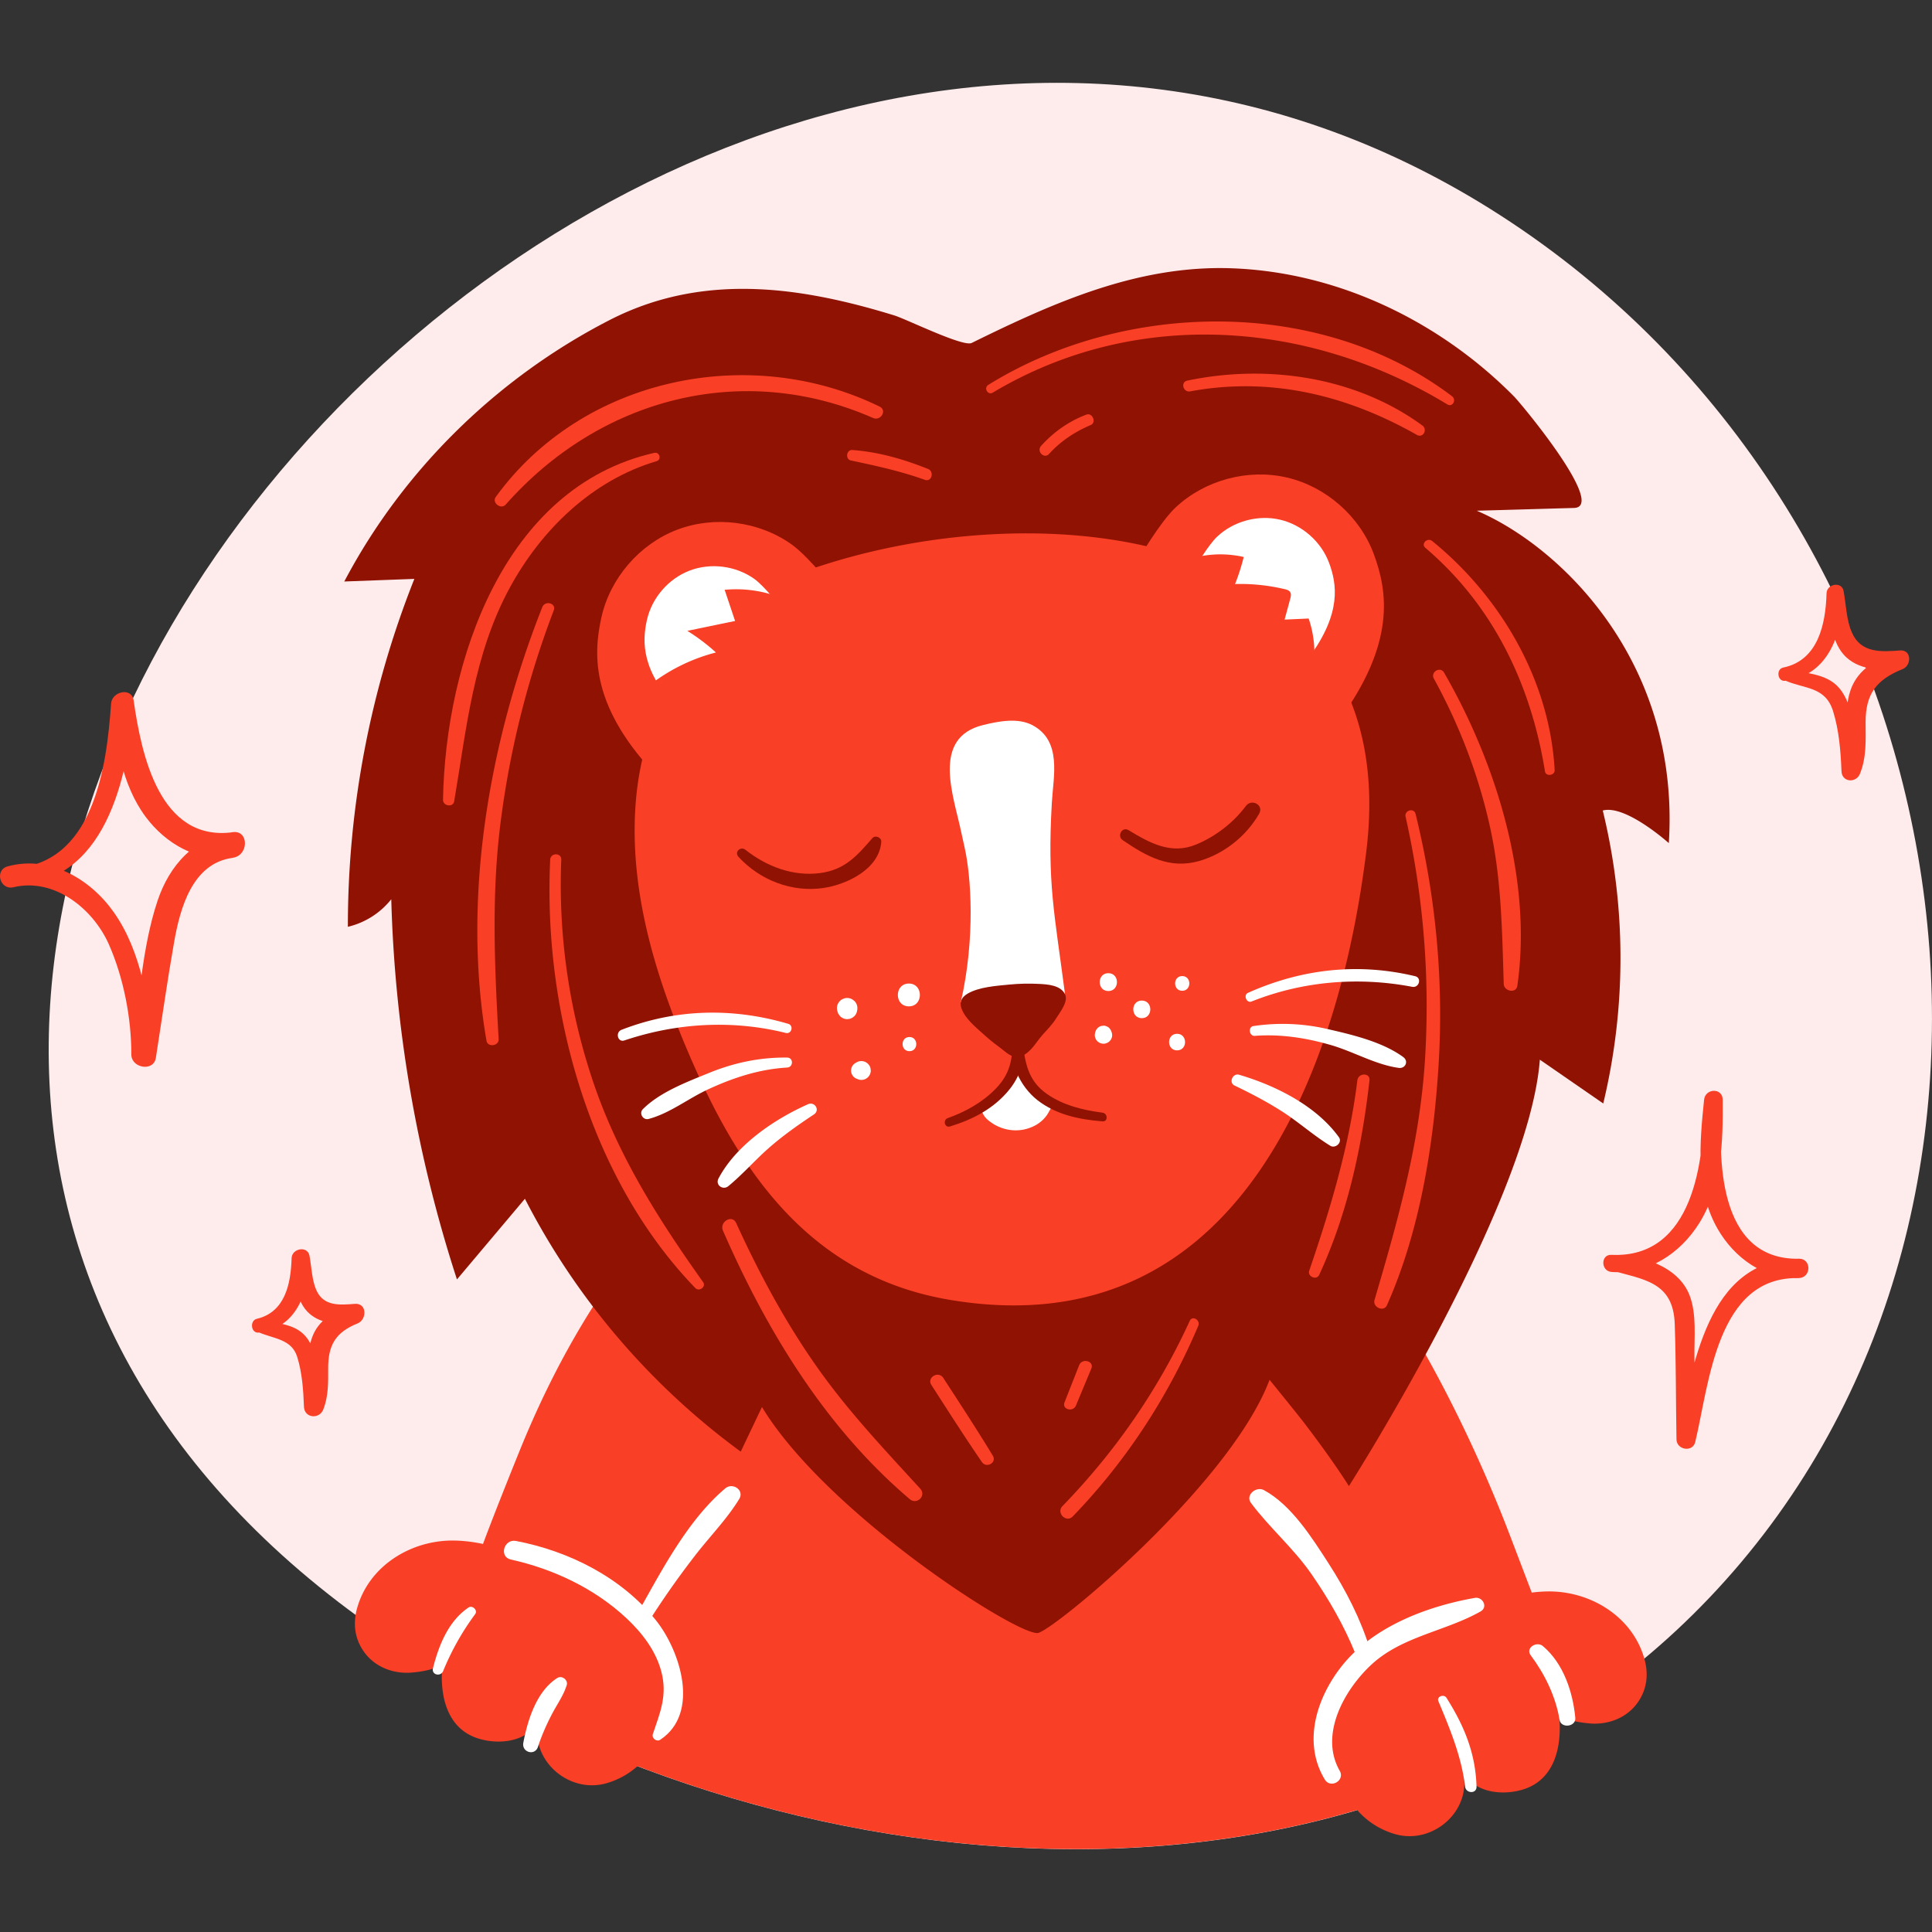 <svg width="160" height="160" viewBox="0 0 160 160" fill="none" xmlns="http://www.w3.org/2000/svg"><rect x="0" y="0" width="160" height="160" fill="#333333" stroke="none"/><path d="M144.193 129.384c-27.408 32.53-78.04 28.446-110.91 7.006C-45.48 85.018 51.915-28.764 124.238 17.823c38.305 24.674 47.248 79.164 19.954 111.561z" fill="#FEEBEB"/><path d="M127.57 143.377c-1.964-16.372-11.194-31.744-18.702-46.59-20.518.06-29.612-.941-50.123 0C53.958 110.398 42 125.852 39.09 139.888c26.587 14.829 62.188 18.863 88.481 3.488z" fill="#F93F25"/><path d="M62.858 120.882a226.392 226.392 0 00-10.346 16.695l-13.114-7.802c-.22-.129 3.581-9.507 3.886-10.242 2.57-6.195 5.675-11.693 9.82-16.951l9.754 18.3z" fill="#F93F25"/><path d="M29.575 133.181c.983-3.524 4.493-5.656 8.039-5.599 2.082.033 4.106.668 6.037 1.45a39.869 39.869 0 018.412 4.655c4.716 3.406 4.199 12.192-1.787 13.979-3.292.983-6.676-2.15-5.57-5.509-.697 2.117-3.385 2.408-5.215 1.78-2.677-.919-3.137-3.915-2.814-6.421-.097.754-2.06.959-2.623 1.002-1.479.111-2.972-.449-3.87-1.665-.846-1.152-.954-2.441-.61-3.672zM102.9 125.095a226.373 226.373 0 0110.347 16.696l14.405-7.802c-.865-2.265-1.726-4.529-2.591-6.794-3.467-9.087-8.2-17.934-12.206-23.008l-9.955 20.908z" fill="#F93F25"/><path d="M136.187 137.395c-.984-3.525-4.493-5.656-8.039-5.599-2.082.032-4.106.668-6.037 1.45a39.861 39.861 0 00-8.412 4.655c-4.716 3.406-4.199 12.191 1.787 13.979 3.291.983 6.675-2.15 5.57-5.509.696 2.117 3.384 2.408 5.215 1.78 2.677-.919 3.136-3.916 2.813-6.421.097.754 2.06.958 2.624 1.001 1.478.112 2.971-.448 3.869-1.665.847-1.152.951-2.437.61-3.671z" fill="#F93F25"/><path d="M42.308 129.154c3.503.776 6.927 2.387 9.568 4.856 1.289 1.206 2.423 2.67 2.886 4.4.527 1.981-.086 3.388-.696 5.201-.115.337.312.667.61.47 3.348-2.215 1.633-7.419-.355-9.895-2.85-3.549-7.182-5.728-11.59-6.571-.997-.19-1.435 1.317-.423 1.539z" fill="#fff"/><path d="M53.987 133.874a71.203 71.203 0 013.771-5.301c1.152-1.461 2.484-2.835 3.457-4.425.455-.747-.542-1.4-1.149-.887-3.025 2.548-5.179 6.622-7.084 10.024-.366.657.599 1.213 1.005.589zM36.703 138.382a21.72 21.72 0 012.648-4.705c.24-.323-.23-.765-.549-.55-1.672 1.124-2.47 3.148-2.943 5.021-.143.564.635.743.844.234zM44.551 144.666c.31-.948.715-1.863 1.178-2.746.42-.797.925-1.489 1.202-2.354.14-.435-.395-.847-.782-.6-1.712 1.091-2.452 3.467-2.81 5.366-.144.789.958 1.109 1.212.334zM122.28 147.957c-.086-2.789-1.023-5.028-2.487-7.35-.208-.334-.837-.119-.671.283.961 2.297 1.912 4.572 2.21 7.07.072.582.969.618.948-.003zM122.136 132.331c-4.005.707-8.455 2.397-11.036 5.67-2.07 2.627-3.24 6.316-1.385 9.371.477.786 1.694.079 1.235-.722-1.709-2.986.38-6.725 2.648-8.814 2.523-2.326 6.101-2.735 9.016-4.382.638-.359.179-1.238-.478-1.123z" fill="#fff"/><path d="M113.462 136.601c-.783-2.53-1.992-4.884-3.424-7.109-1.375-2.132-3.083-4.852-5.365-6.087-.629-.341-1.569.402-1.07 1.069 1.54 2.06 3.506 3.726 4.989 5.861 1.428 2.057 2.713 4.278 3.65 6.6.297.736 1.464.463 1.22-.334zM130.459 142.261c-.201-2.146-.987-4.515-2.688-5.943-.51-.427-1.468.151-1.001.771 1.18 1.58 2.056 3.396 2.39 5.348.125.728 1.371.571 1.299-.176z" fill="#fff"/><path d="M53.778 25.123a23.107 23.107 0 00-3.283 1.378c-9.3 4.774-17.105 12.4-21.982 21.656l5.803-.216a77.8 77.8 0 00-5.506 28.812 6.502 6.502 0 003.593-2.282 111.539 111.539 0 005.44 31.485l5.628-6.679a59.841 59.841 0 0017.873 20.941l1.758-3.696c5.298 8.749 20.967 18.845 22.826 18.719 1.166-.079 15.931-12.256 19.211-20.973 0 0 2.265 2.788 2.835 3.528.287.373 2.369 3.097 3.736 5.275 0 0 14.923-23.396 15.813-35.314l5.251 3.628a51.578 51.578 0 00-.04-24.261c1.888-.517 5.47 2.699 5.47 2.699.958-15.091-9.048-24.606-15.906-27.527 2.684-.075 5.369-.154 8.053-.23 2.742-.079-4.35-8.61-4.967-9.234-6.151-6.216-14.531-10.279-23.324-10.612-7.785-.294-14.754 2.817-21.591 6.183-.71.349-5.376-1.963-6.41-2.282-2.609-.804-5.272-1.475-7.981-1.863-4.257-.603-8.359-.438-12.3.865z" fill="#8F1202"/><path d="M72.854 33.675c-10.814-5.286-24.638-2.397-31.798 7.48-.348.48.43 1.076.822.635 7.741-8.764 19.538-11.958 30.427-7.174.627.276 1.187-.628.549-.94z" fill="#F93F25"/><path d="M54.18 37.505c-12.5 2.838-17.287 17.345-17.492 28.732-.01.517.836.66.926.126 1.03-6.072 1.597-12.141 4.59-17.664 2.613-4.82 6.834-8.926 12.167-10.505.445-.126.262-.79-.19-.69z" fill="#F93F25"/><path d="M44.91 50.281c-4.382 11.075-6.668 24.05-4.622 35.91.097.568 1.04.438 1.008-.136-.334-5.972-.6-11.814.14-17.776a76.095 76.095 0 014.425-17.732c.223-.6-.721-.847-.95-.266zM45.564 71.194c-.596 12.364 3.244 26.407 12.022 35.48.316.326.92-.112.643-.496-3.679-5.171-6.984-10.375-9.051-16.422a51.106 51.106 0 01-2.696-18.559c.026-.595-.89-.592-.918-.003zM59.876 101.929c3.621 8.283 8.498 16.312 15.46 22.219.6.51 1.411-.28.87-.869-2.95-3.222-5.922-6.366-8.456-9.941-2.674-3.772-4.863-7.845-6.78-12.048-.337-.75-1.417-.1-1.094.639zM77.132 114.695c1.378 2.142 2.745 4.285 4.184 6.384.377.549 1.256.054.905-.527-1.321-2.175-2.714-4.3-4.099-6.435-.398-.621-1.392-.047-.99.578zM82.217 32.516c11.796-7.048 26.127-6.026 37.64.973.442.269.783-.38.395-.675-10.856-8.219-27.075-7.967-38.405-.94-.405.255-.04.886.37.642z" fill="#F93F25"/><path d="M98.568 32.412c6.643-1.234 12.967.312 18.77 3.603.517.295.915-.441.456-.778-5.52-4.038-12.87-5.104-19.47-3.715-.585.126-.334.998.244.89zM118.045 45.372c5.616 4.784 8.742 11.308 9.902 18.511.071.456.832.348.803-.108-.409-7.414-4.443-14.334-10.142-18.97-.391-.32-.962.23-.563.567zM118.748 56.203c2.114 3.85 3.69 7.96 4.641 12.252.961 4.343 1.004 8.617 1.144 13.028.018.614 1.034.822 1.127.154 1.253-8.767-1.722-18.393-6.065-25.93-.312-.552-1.152-.06-.847.496zM116.405 67.64a71.334 71.334 0 011.6 20.21c-.445 6.908-2.239 13.221-4.174 19.81-.175.596.765 1.03 1.03.435 2.728-6.134 3.866-13.258 4.278-19.922.431-6.988-.236-13.968-1.905-20.762-.129-.538-.951-.312-.829.23zM112.41 89.468c-.674 5.448-2.218 10.595-3.987 15.77-.161.477.607.815.825.348 2.344-5.057 3.546-10.602 4.167-16.118.072-.646-.929-.631-1.005 0zM98.528 109.39c-2.609 5.707-6.172 10.835-10.54 15.339-.542.56.312 1.418.854.855 4.425-4.576 7.906-9.924 10.393-15.781.201-.474-.484-.897-.707-.413zM89.373 113.058c-.406 1.027-.811 2.053-1.213 3.08-.233.592.71.836.947.262.424-1.023.851-2.043 1.275-3.065.254-.614-.761-.898-1.009-.277zM86.882 37.59c.973-1.069 2.125-1.826 3.453-2.393.488-.208.136-1.048-.362-.861-1.45.542-2.72 1.442-3.754 2.59-.406.45.254 1.117.663.665zM76.844 38.83c-2.024-.805-4.08-1.404-6.259-1.562-.491-.036-.603.764-.118.865 2.07.441 4.127.886 6.122 1.604.582.208.808-.689.255-.908zM57.647 88.64c-3.143-7.017-5.613-14.6-4.992-22.263.621-7.662 4.903-15.407 12.023-18.314 19.427-7.931 51.917-5.279 48.468 22.495-2.254 18.139-10.634 41.036-34.392 37.106-10.85-1.794-16.818-9.457-21.107-19.025z" fill="#F93F25"/><path d="M54.536 64.403c-5.56-5.745-5.445-10.07-4.73-13.278.725-3.245 3.15-6.059 6.255-7.25 3.104-1.188 6.794-.718 9.5 1.213 1.457 1.04 3.671 3.89 3.671 3.89s-5.817 5.373-8.3 8.032c-2.1 2.247-6.396 7.393-6.396 7.393z" fill="#F93F25"/><path d="M56.244 58.844c-3.14-3.244-3.075-5.684-2.67-7.497.41-1.83 1.78-3.42 3.532-4.091 1.75-.671 3.832-.406 5.361.685.822.589 2.071 2.197 2.071 2.197s-3.284 3.032-4.683 4.532c-1.188 1.27-3.61 4.174-3.61 4.174z" fill="#fff"/><path d="M110.878 59.684c4.734-6.445 4.037-10.713 2.896-13.795-1.155-3.12-3.94-5.578-7.178-6.339-3.237-.76-6.826.205-9.248 2.484-1.303 1.227-3.112 4.35-3.112 4.35s6.489 4.54 9.31 6.837c2.379 1.941 7.332 6.463 7.332 6.463z" fill="#F93F25"/><path d="M108.437 54.405c2.674-3.64 2.279-6.047 1.633-7.788-.653-1.758-2.225-3.147-4.052-3.578-1.826-.427-3.854.115-5.218 1.403-.736.693-1.758 2.455-1.758 2.455s3.664 2.562 5.254 3.858c1.346 1.098 4.141 3.65 4.141 3.65z" fill="#fff"/><path d="M65.349 49.8a10.103 10.103 0 00-5.337-.954c.287.861.578 1.719.865 2.58l-3.955.819a16.22 16.22 0 012.369 1.79 15.048 15.048 0 00-5.739 2.897l2.818 3.603L65.349 49.8zM97.488 46.678a8.715 8.715 0 015.512-.55c-.19.762-.43 1.512-.718 2.24 1.382-.04 2.767.104 4.113.424.169.04.352.093.449.24.104.162.057.373.007.56-.154.574-.312 1.148-.466 1.72.663-.03 1.327-.058 1.991-.09a8.842 8.842 0 01.173 5.167l-11.061-9.711z" fill="#F93F25"/><path d="M79.568 83.005c1.224-5.348.85-10.476.313-12.834-.097-.42-.19-.84-.277-1.26-.62-2.982-2.512-7.813 1.816-8.868 1.27-.309 2.886-.635 4.106.025 2.426 1.31 1.712 4.188 1.583 6.41-.388 6.704.226 9.177 1.083 15.798.004.018.004.036.008.054-.004 0-8.614.675-8.632.675z" fill="#fff"/><path d="M79.626 83.504c-.155-.445-.069-.876.502-1.213.948-.556 2.394-.65 3.467-.754.811-.079 1.63-.097 2.448-.054.692.036 1.776.094 2.153.844.312.62-.43 1.521-.729 2.006-.312.51-.746.94-1.144 1.385-.36.406-.636.883-1.027 1.263-.323.316-.797.66-1.256.55-.495-.115-.915-.55-1.314-.84-.463-.334-.904-.7-1.324-1.084-.631-.567-1.493-1.274-1.776-2.103z" fill="#8F1202"/><path d="M83.502 93.553a3.403 3.403 0 002.336-.41c.345-.208.643-.48.872-.81.068-.101.585-.962.452-1.034-1.338-.74-2.081-1.935-2.76-3.255-.05-.097-.215-.237-.222-.338.021.284-.197.628-.298.887-.499 1.285-1.636 2.135-2.641 3.01-.112.098.154.618.215.726.183.334.585.614.9.804.356.204.744.348 1.146.42z" fill="#fff"/><path d="M78.678 93.287c1.917-.585 3.672-1.5 4.942-3.09 1.03-1.285 1.633-3.291.793-4.813-.14-.258-.545-.136-.545.147 0 1.83-.018 3.202-1.396 4.62-1.116 1.151-2.487 1.909-3.984 2.447-.427.154-.258.825.19.689z" fill="#8F1202"/><path d="M91.304 92.146c-1.6-.205-3.252-.607-4.594-1.543-1.633-1.142-1.805-2.631-2.053-4.444-.043-.323-.473-.23-.563 0-.693 1.748.438 3.866 1.816 4.946 1.55 1.213 3.474 1.608 5.398 1.762.463.032.441-.664-.004-.721zM61.157 70.957c1.762 1.924 4.411 2.964 7.024 2.584 1.97-.287 4.647-1.583 4.802-3.826.025-.362-.496-.581-.736-.305-1.267 1.46-2.272 2.624-4.321 2.893-2.25.297-4.436-.542-6.19-1.924-.403-.323-.945.176-.579.578zM92.98 69.579c1.963 1.338 3.88 2.419 6.31 1.73 2.07-.585 3.918-2.06 4.984-3.916.42-.725-.621-1.285-1.098-.642-1.026 1.381-2.516 2.523-4.102 3.183-2.082.869-3.837-.111-5.613-1.184-.531-.323-.987.484-.481.829z" fill="#8F1202"/><path d="M75.269 83.342c1.213 0 1.216-1.888 0-1.888-1.213 0-1.217 1.888 0 1.888zM70.937 87.979l-.093.054a.733.733 0 00-.363.628.733.733 0 00.362.628c.09.043.187.079.28.118.14.036.277.036.417 0a.762.762 0 00.344-.2.762.762 0 00.201-.345.616.616 0 00.015-.312.57.57 0 00-.094-.291.786.786 0 00-1.07-.28zM75.315 87.053c.754 0 .754-1.17 0-1.17-.753-.004-.753 1.17 0 1.17zM91.788 82.072c.948 0 .951-1.475 0-1.475-.95 0-.95 1.475 0 1.475zM92.076 85.535c-.008-.018-.011-.036-.018-.057-.011-.036-.026-.065-.04-.1a.372.372 0 00-.09-.155.51.51 0 00-.284-.223.515.515 0 00-.265-.057c-.06.007-.122.018-.183.025a.692.692 0 00-.301.176c-.032.043-.086.1-.115.147-.025.054-.047.111-.072.165 0 .007-.003.01-.003.018a1.705 1.705 0 00-.011.057.719.719 0 00.183.696.74.74 0 00.506.209.566.566 0 00.276-.061.539.539 0 00.23-.147.69.69 0 00.187-.693zM94.56 84.318c.936 0 .936-1.453 0-1.453-.938 0-.938 1.453 0 1.453zM97.908 82.05c.782 0 .782-1.213 0-1.213-.783-.003-.786 1.213 0 1.213zM97.48 86.985c.88 0 .88-1.368 0-1.368-.879 0-.879 1.368 0 1.368zM69.343 83.723c.008.025.015.05.025.075.026.108.076.2.148.28.057.09.136.161.233.212a.854.854 0 00.416.114c.072-.01.144-.017.216-.028.068-.029.132-.058.2-.086.058-.043.112-.087.17-.13a.82.82 0 00.211-.366l.014-.075a.864.864 0 000-.449.807.807 0 00-.219-.373c-.057-.043-.114-.09-.172-.133a.846.846 0 00-.427-.114.68.68 0 00-.326.071.65.65 0 00-.273.176.874.874 0 00-.22.373.92.92 0 00.004.453zM103.65 82.94c4.227-1.686 8.836-2.067 13.304-1.216.57.107.818-.74.24-.88-4.73-1.134-9.417-.603-13.846 1.382-.398.18-.111.88.302.714zM103.912 85.786c2.146-.161 4.224.162 6.284.754 1.877.538 3.718 1.636 5.642 1.898.549.076.84-.549.377-.893-1.723-1.27-4.275-1.867-6.335-2.337a16.344 16.344 0 00-6.079-.233c-.456.068-.352.843.111.811zM102.239 89.899c1.407.678 2.81 1.407 4.117 2.265 1.306.857 2.483 1.909 3.815 2.724.423.258 1.023-.28.71-.711-1.877-2.606-5.254-4.289-8.268-5.172-.517-.15-.883.646-.374.894zM65.277 84.788c-4.608-1.356-9.316-1.248-13.803.496-.534.208-.322 1.07.241.879 4.317-1.45 8.926-1.723 13.354-.62.488.121.69-.611.208-.755zM65.188 87.584c-2.244-.028-4.379.42-6.457 1.267-1.837.75-4.07 1.587-5.487 3-.349.349.007.94.473.815 1.741-.46 3.277-1.69 4.91-2.444 2.092-.969 4.242-1.676 6.557-1.812.531-.029.538-.819.004-.826zM66.91 91.45c-2.795 1.245-5.94 3.373-7.407 6.147-.287.542.37 1.002.818.632 1.148-.944 2.143-2.082 3.255-3.072 1.188-1.059 2.505-1.985 3.83-2.864.53-.352.071-1.095-.496-.844z" fill="#fff"/><path d="M133.463 105.338c3.029.226 5.681-1.518 7.256-4.034 1.892-3.014 1.974-6.783 1.949-10.224-.007-1.012-1.443-.97-1.543 0-.362 3.556-.736 7.461 1.127 10.698 1.396 2.423 3.876 4.203 6.736 4.066 1.027-.05 1.041-1.604 0-1.604-7.748.007-8.739 9.109-10.12 14.754.516.072 1.037.14 1.554.212-.029-2.276-.065-4.554-.097-6.83-.022-1.626.197-3.531-.395-5.085-.926-2.444-4.066-3.395-6.449-3.363-.715.011-.865 1.048-.169 1.245 2.803.797 5.261.958 5.383 4.472.108 3.183.09 6.377.144 9.561.014.872 1.342 1.098 1.554.212 1.155-4.784 1.769-13.764 8.595-13.57v-1.604c-6.786.129-6.747-8.452-6.323-13.16h-1.544c.04 4.984-.868 13.149-7.665 12.837-.912-.047-.894 1.349.007 1.417zM21.439 110.359c3.183-.402 4.095-3.352 4.22-6.169-.495.068-.99.133-1.482.201.248 1.457.255 3.359 1.465 4.411 1.019.883 2.483.89 3.75.822-.072-.542-.147-1.084-.219-1.622-1.328.541-2.641 1.155-3.244 2.548-.793 1.826-.018 3.876-.725 5.728.534.071 1.073.143 1.607.218-.15-1.722-.297-3.782-1.151-5.318-.826-1.493-2.294-1.5-3.805-1.841-.57-.13-1.019.739-.423 1.001 1.22.535 2.717.545 3.18 2.028.412 1.32.51 2.756.56 4.13.035.959 1.284 1.066 1.607.219.427-1.119.402-2.2.399-3.377-.008-1.923.595-2.997 2.433-3.736.786-.316.797-1.697-.22-1.622-1.18.086-2.561.248-3.182-1.109-.384-.84-.41-1.97-.578-2.871-.158-.861-1.457-.621-1.482.201-.061 2.085-.52 4.457-2.868 5.014-.628.136-.51 1.227.158 1.144zM147.825 56.382c3.693-.43 4.741-4.023 4.871-7.25-.471.065-.941.126-1.411.191.287 1.68.287 3.94 1.669 5.157 1.195 1.052 2.911 1.045 4.4.959-.068-.514-.14-1.03-.208-1.544-1.647.668-3.262 1.454-3.887 3.245-.739 2.12.111 4.421-.729 6.524.51.068 1.02.137 1.529.208-.161-2.027-.33-4.475-1.328-6.287-.976-1.777-2.673-1.698-4.443-2.16-.549-.144-.961.71-.402.954 1.572.678 3.284.477 3.916 2.498.502 1.604.635 3.326.703 4.995.036.923 1.21 1.002 1.529.209.557-1.39.47-2.79.467-4.257-.007-2.361.897-3.539 3.068-4.414.75-.302.754-1.615-.208-1.543-1.572.114-3.23.244-3.998-1.483-.445-.997-.488-2.368-.685-3.441-.151-.822-1.389-.593-1.411.19-.072 2.533-.689 5.559-3.585 6.151-.614.122-.488 1.17.143 1.098zM.878 73.304C8.76 73.3 10.578 64.4 11.1 58.248H9.197c.417 3.245.858 6.694 2.864 9.396 1.683 2.265 4.354 3.776 7.217 3.392 1.332-.18 1.353-2.297 0-2.121-3.183.412-5.254 2.749-6.237 5.703-1.303 3.915-1.507 8.369-2.128 12.435h1.995c-.65-3.912-1.134-8.172-3.485-11.506-1.974-2.8-5.35-4.734-8.785-3.8-1.116.304-.646 1.998.477 1.73 3.37-.805 6.586 1.769 7.896 4.719 1.223 2.763 1.873 6.126 1.866 9.133-.004 1.127 1.845 1.457 2.031.277.499-3.187.948-6.389 1.508-9.565.491-2.8 1.5-6.56 4.862-6.998v-2.121c-6.065.811-7.572-6.439-8.211-10.917-.162-1.12-1.794-.747-1.866.25-.37 5.255-1.429 13.452-8.32 13.66-.896.018-.904 1.389-.003 1.389z" fill="#F93F25"/></svg>